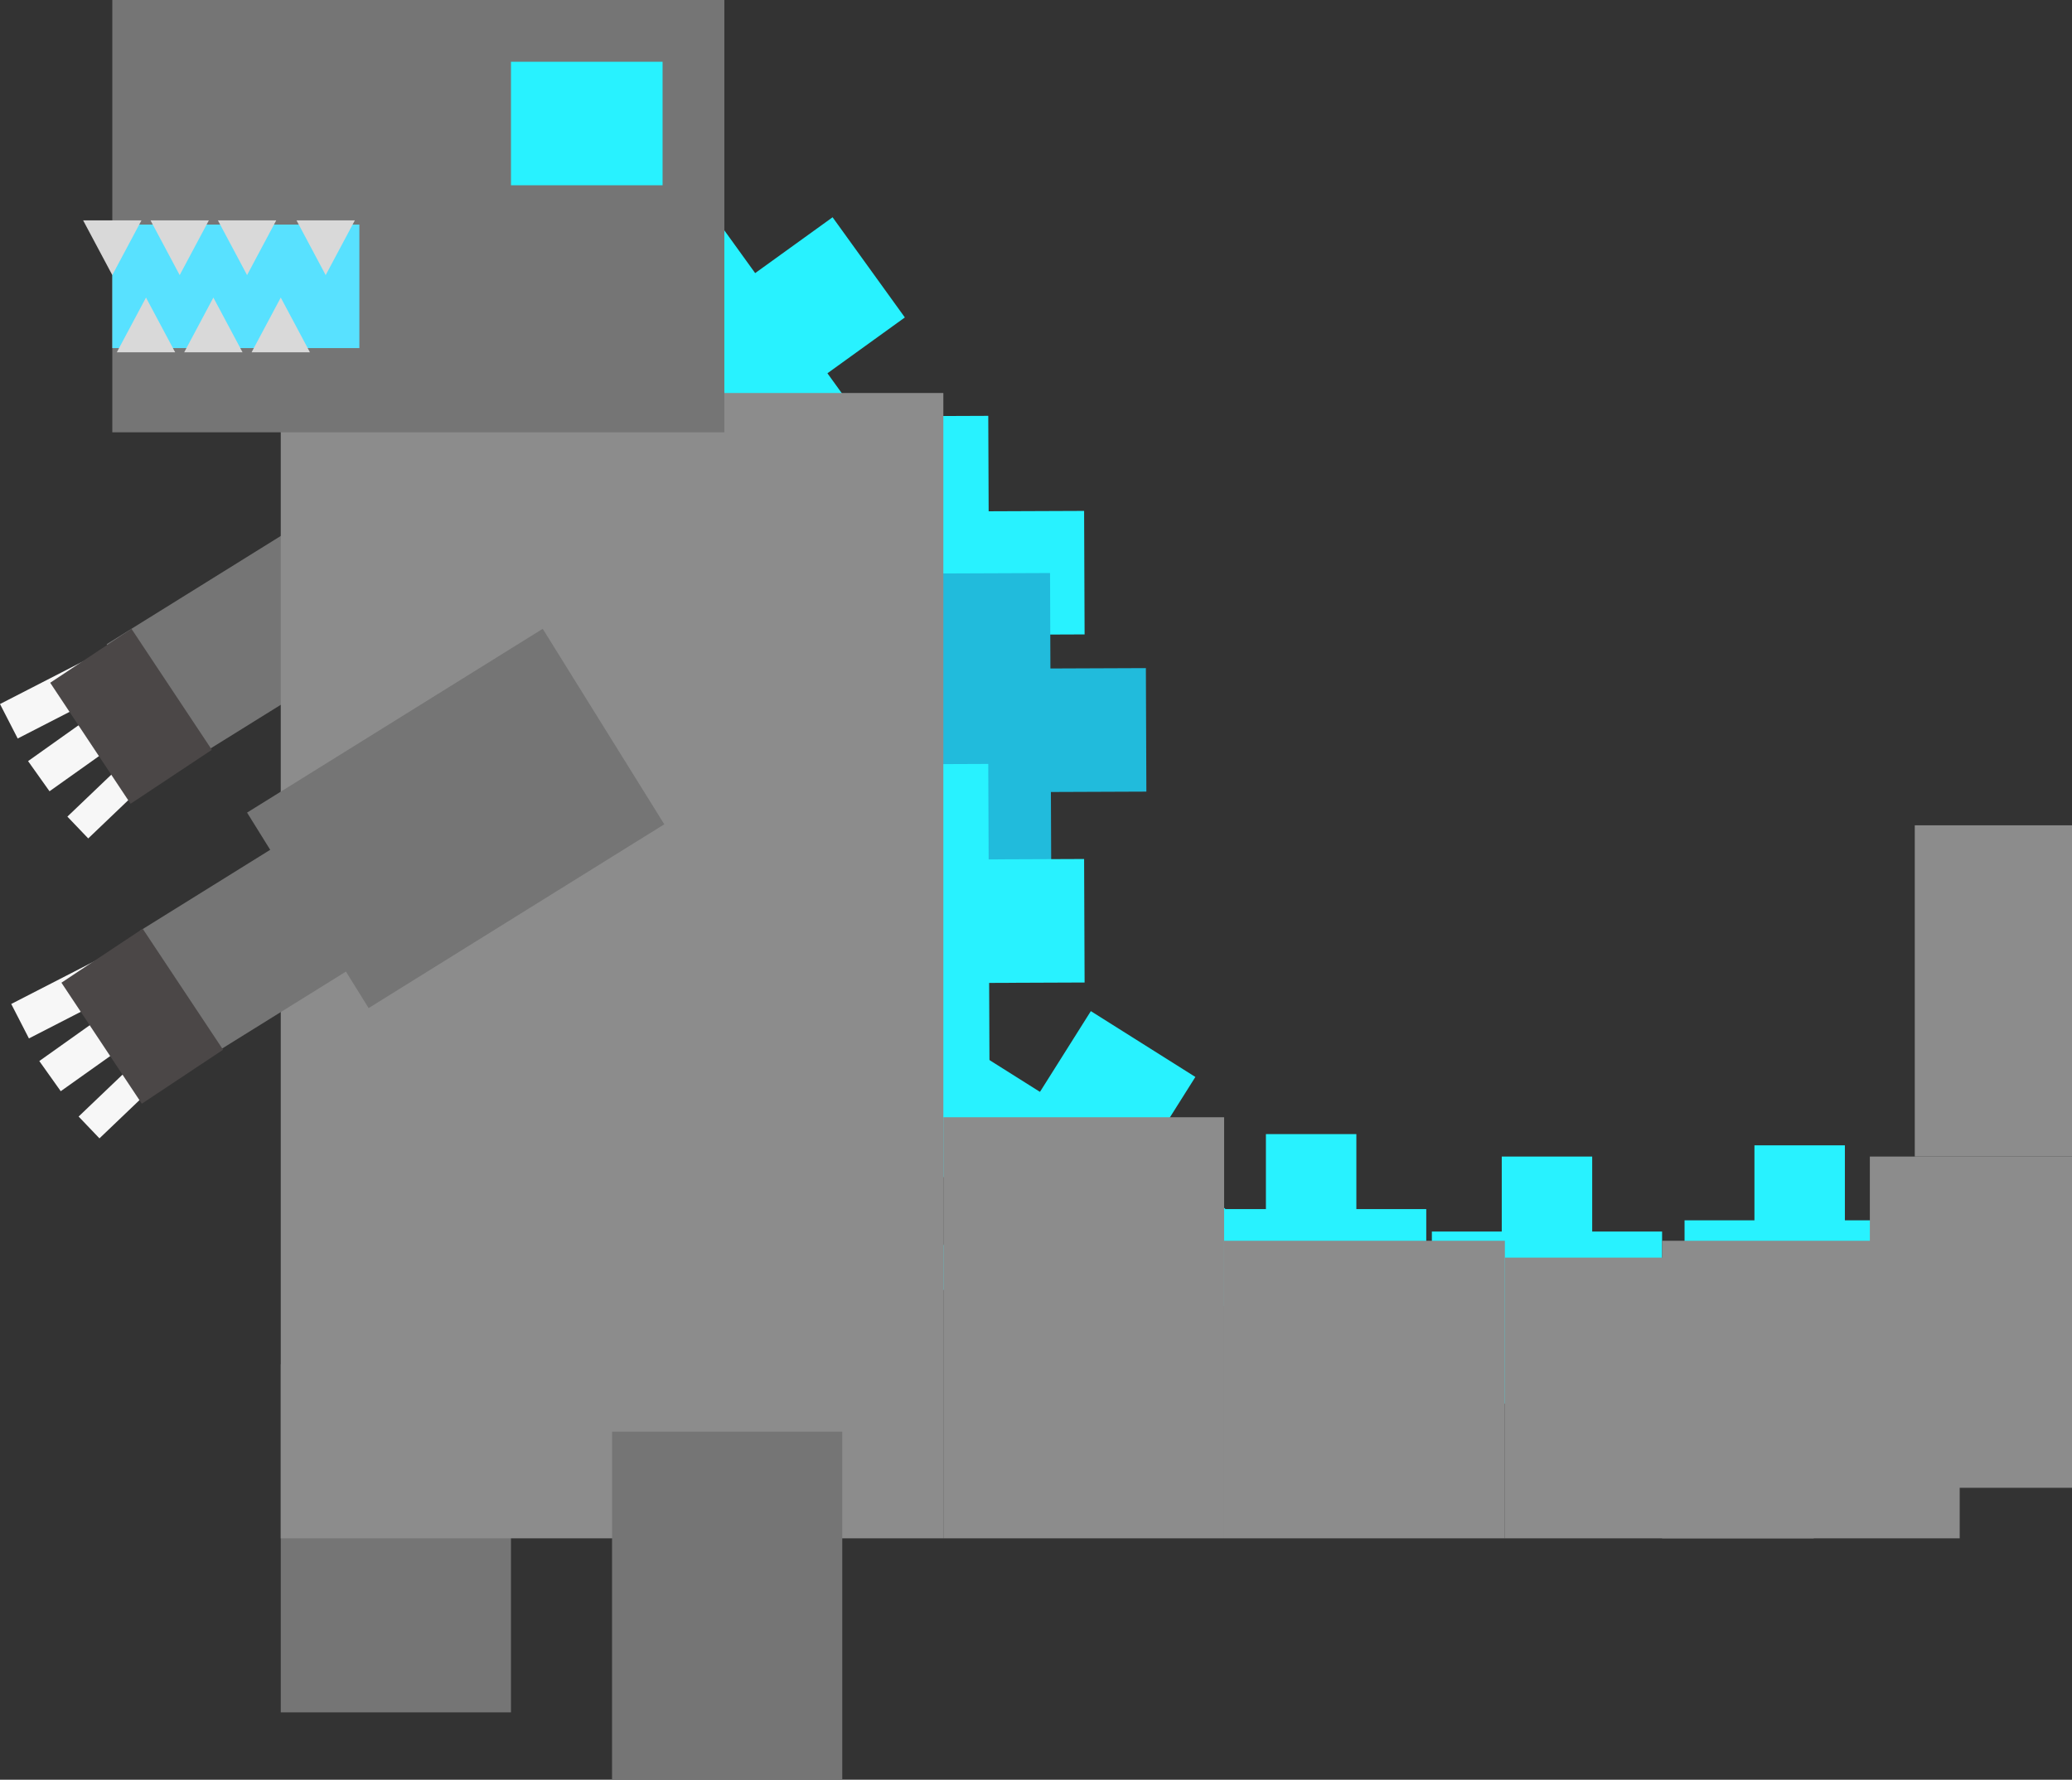 <svg width="369" height="317" viewBox="0 0 369 317" fill="none" xmlns="http://www.w3.org/2000/svg">
<rect x="0" y="0" width="369" height="317" fill="#333333" stroke="none"/>
<rect x="102.856" y="71.459" width="56" height="22" transform="rotate(-35.803 102.856 71.459)" fill="#28F2FF"/>
<rect x="139.459" y="93.144" width="56" height="22" transform="rotate(-125.803 139.459 93.144)" fill="#28F2FF"/>
<rect x="137.068" y="91.223" width="56" height="22" transform="rotate(-0.228 137.068 91.223)" fill="#28F2FF"/>
<rect x="154.223" y="130.155" width="56" height="22" transform="rotate(-90.228 154.223 130.155)" fill="#28F2FF"/>
<rect x="148.068" y="119.223" width="56" height="22" transform="rotate(-0.228 148.068 119.223)" fill="#21BBDC"/>
<rect x="165.223" y="158.155" width="56" height="22" transform="rotate(-90.228 165.223 158.155)" fill="#21BBDC"/>
<rect x="137.068" y="153.223" width="56" height="22" transform="rotate(-0.228 137.068 153.223)" fill="#28F2FF"/>
<rect x="154.223" y="192.155" width="56" height="22" transform="rotate(-90.228 154.223 192.155)" fill="#28F2FF"/>
<rect x="170.822" y="185.419" width="56" height="22" transform="rotate(32.209 170.822 185.419)" fill="#28F2FF"/>
<rect x="164.419" y="227.478" width="56" height="22" transform="rotate(-57.791 164.419 227.478)" fill="#28F2FF"/>
<rect x="213" y="215.357" width="41" height="17.286" fill="#28F2FF"/>
<rect x="225.446" y="246" width="44" height="16.107" transform="rotate(-90 225.446 246)" fill="#28F2FF"/>
<rect x="255" y="219.357" width="41" height="17.286" fill="#28F2FF"/>
<rect x="267.446" y="250" width="44" height="16.107" transform="rotate(-90 267.446 250)" fill="#28F2FF"/>
<rect x="300" y="217.357" width="41" height="17.286" fill="#28F2FF"/>
<rect x="312.446" y="248" width="44" height="16.107" transform="rotate(-90 312.446 248)" fill="#28F2FF"/>
<rect x="71.653" y="82" width="25.54" height="62" transform="rotate(58.129 71.653 82)" fill="#757575"/>
<rect x="50" y="243" width="41" height="62" fill="#757575"/>
<rect x="50" y="70" width="118" height="204" fill="#8C8C8C"/>
<rect x="109" y="255" width="41" height="62" fill="#757575"/>
<rect x="96.653" y="112" width="41" height="62" transform="rotate(58.129 96.653 112)" fill="#757575"/>
<rect x="77.653" y="133" width="25.54" height="62" transform="rotate(58.129 77.653 133)" fill="#757575"/>
<rect x="20" width="109" height="77" fill="#757575"/>
<rect x="168" y="274" width="75" height="50" transform="rotate(-90 168 274)" fill="#8C8C8C"/>
<rect x="218" y="274" width="53" height="50" transform="rotate(-90 218 274)" fill="#8C8C8C"/>
<rect x="268" y="224" width="55" height="50" fill="#8C8C8C"/>
<rect x="296" y="221" width="53" height="53" fill="#8C8C8C"/>
<rect x="333" y="206" width="36" height="59" fill="#8C8C8C"/>
<rect x="341" y="147" width="28" height="59" fill="#8C8C8C"/>
<rect x="20" y="40" width="44" height="22" fill="#58E1FF"/>
<rect x="91" y="11" width="27" height="22" fill="#28F2FF"/>
<path d="M26 53L31.196 62.75H20.804L26 53Z" fill="#D9D9D9"/>
<path d="M38 53L43.196 62.75H32.804L38 53Z" fill="#D9D9D9"/>
<path d="M50 53L55.196 62.75H44.804L50 53Z" fill="#D9D9D9"/>
<path d="M32 49L26.804 39.25H37.196L32 49Z" fill="#D9D9D9"/>
<path d="M44 49L38.804 39.25H49.196L44 49Z" fill="#D9D9D9"/>
<path d="M58 49L52.804 39.25H63.196L58 49Z" fill="#D9D9D9"/>
<path d="M20 49L14.804 39.25H25.196L20 49Z" fill="#D9D9D9"/>
<rect x="32.707" y="181" width="5.373" height="25.873" transform="rotate(46.306 32.707 181)" fill="#F7F7F7"/>
<rect x="28.09" y="174" width="6.59" height="25.873" transform="rotate(54.602 28.09 174)" fill="#F7F7F7"/>
<rect x="25.014" y="167" width="6.9" height="25.873" transform="rotate(62.81 25.014 167)" fill="#F7F7F7"/>
<rect x="10.941" y="175.033" width="17.372" height="25.873" transform="rotate(-33.59 10.941 175.033)" fill="#4B4747"/>
<rect x="30.707" y="127.578" width="5.373" height="25.873" transform="rotate(46.306 30.707 127.578)" fill="#F7F7F7"/>
<rect x="26.09" y="120.578" width="6.59" height="25.873" transform="rotate(54.602 26.09 120.578)" fill="#F7F7F7"/>
<rect x="23.014" y="113.578" width="6.9" height="25.873" transform="rotate(62.81 23.014 113.578)" fill="#F7F7F7"/>
<rect x="8.941" y="121.611" width="17.372" height="25.873" transform="rotate(-33.59 8.941 121.611)" fill="#4B4747"/>
</svg>
